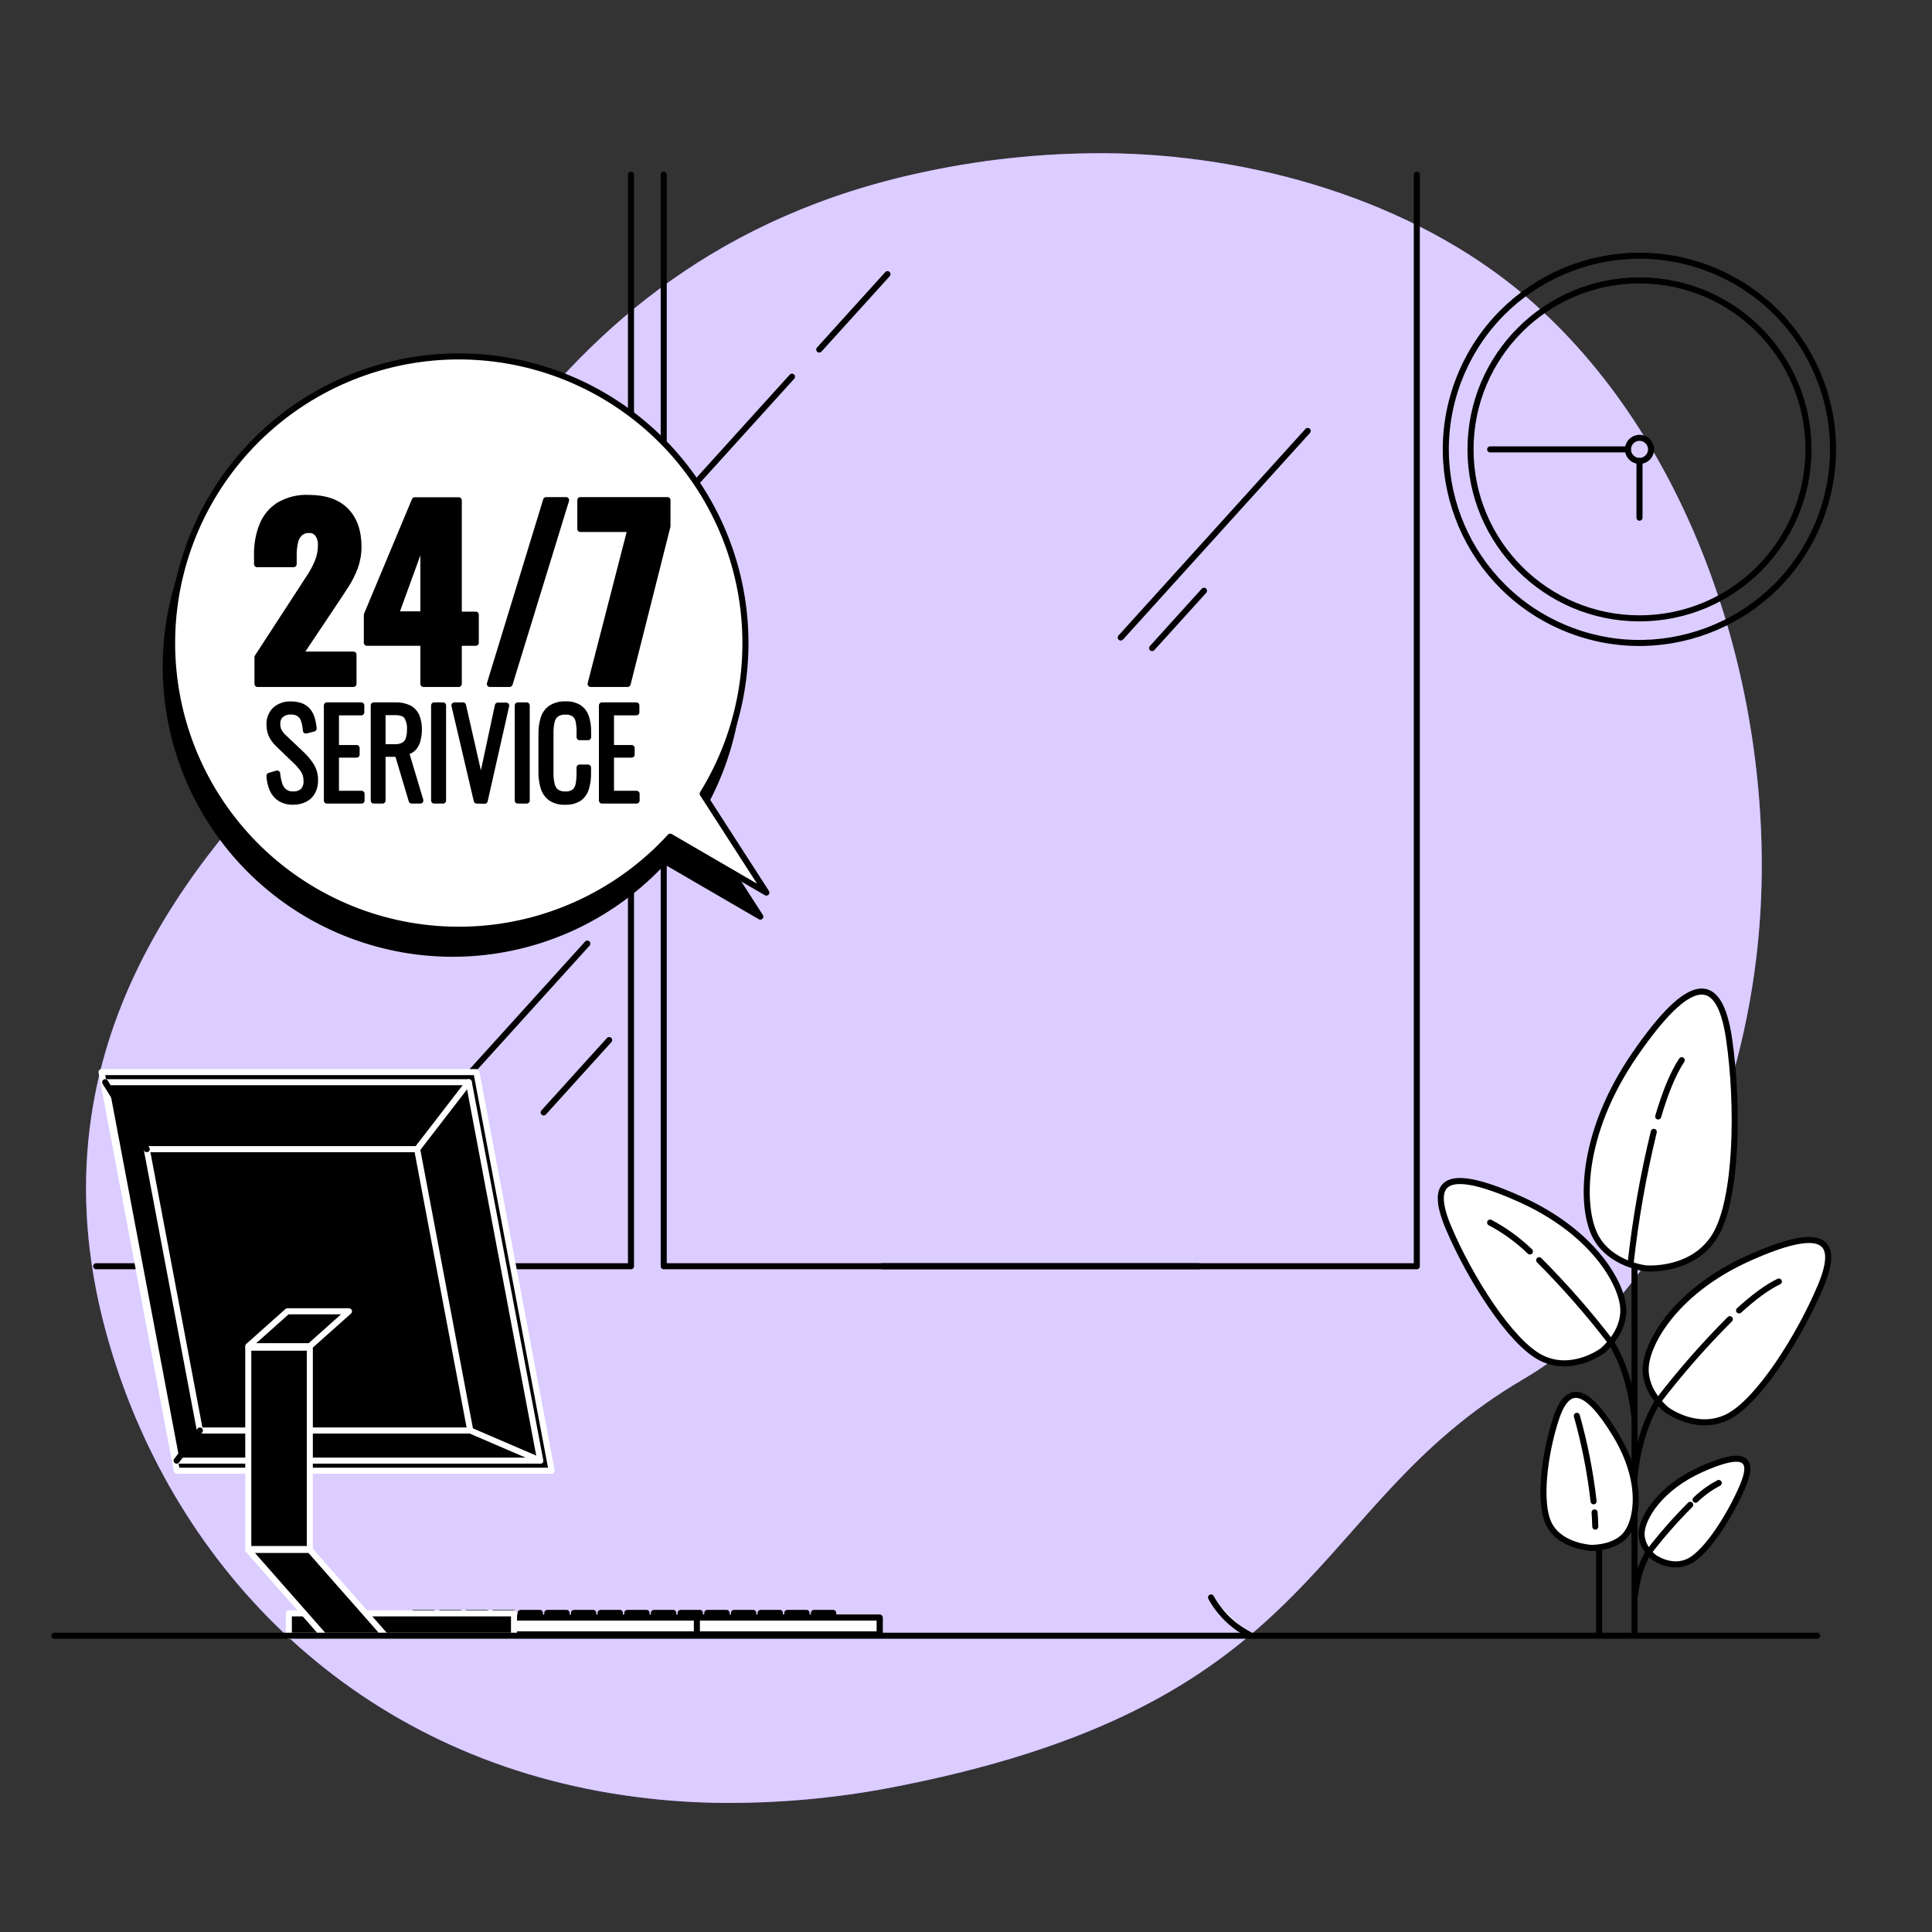 <svg width="319" height="319" viewBox="0 0 319 319" fill="none" xmlns="http://www.w3.org/2000/svg">
<rect x="0" y="0" width="319" height="319" fill="#333333" stroke="none"/>
<path d="M290.022 157.867C286.966 183.776 275.138 213.89 251.512 227.728C215.823 248.635 218.834 280.797 149.145 294.756C138.986 296.846 128.63 297.824 118.26 297.672C113.185 297.585 108.122 297.171 103.101 296.434C58.824 289.99 29.029 259.213 18.1 222.063C3.713 173.205 32.436 141.215 51.474 121.948C70.512 102.68 84.459 42.625 152.833 28.34C163.265 26.121 173.917 25.111 184.58 25.329C208.907 25.922 235.441 33.91 253.803 50.587C255.181 51.863 256.521 53.139 257.829 54.473C283.349 80.669 294.195 122.554 290.022 157.867Z" fill="#8758FF"/>
<path opacity="0.7" d="M290.022 157.867C286.966 183.776 275.138 213.89 251.512 227.728C215.823 248.635 218.834 280.797 149.145 294.756C138.986 296.846 128.63 297.824 118.26 297.672C113.185 297.585 108.122 297.171 103.101 296.434C58.824 289.99 29.029 259.213 18.1 222.063C3.713 173.205 32.436 141.215 51.474 121.948C70.512 102.68 84.459 42.625 152.833 28.34C163.265 26.121 173.917 25.111 184.58 25.329C208.907 25.922 235.441 33.91 253.803 50.587C255.181 51.863 256.521 53.139 257.829 54.473C283.349 80.669 294.195 122.554 290.022 157.867Z" fill="white"/>
<path d="M269.88 269.619V197.621" stroke="black" stroke-linecap="round" stroke-linejoin="round"/>
<path d="M264.042 269.619V233.917" stroke="black" stroke-linecap="round" stroke-linejoin="round"/>
<path d="M271.705 209.424C271.705 209.424 265.823 208.754 263.411 204.096C260.999 199.439 260.77 187.425 269.931 174.11C279.093 160.795 283.897 160.655 285.492 171.52C287.087 182.385 286.857 198.163 283.106 204.141C279.355 210.119 271.705 209.424 271.705 209.424Z" fill="white" stroke="black" stroke-linecap="round" stroke-linejoin="round"/>
<path d="M273.791 184.344C274.876 180.644 276.171 177.326 277.676 175.055" stroke="black" stroke-linecap="round" stroke-linejoin="round"/>
<path d="M269.236 208.626C270.043 201.303 271.322 194.041 273.064 186.883" stroke="black" stroke-linecap="round" stroke-linejoin="round"/>
<path d="M275.208 232.794C275.208 232.794 271.431 229.865 271.737 225.654C272.043 221.444 276.892 213.054 288.765 207.733C300.638 202.412 304.026 204.3 300.581 212.454C297.136 220.608 290.373 231.396 285.269 233.948C280.165 236.5 275.208 232.794 275.208 232.794Z" fill="white" stroke="black" stroke-linecap="round" stroke-linejoin="round"/>
<path d="M287.145 216.372C289.441 214.279 291.725 212.544 293.71 211.6" stroke="black" stroke-linecap="round" stroke-linejoin="round"/>
<path d="M285.62 217.813C281.418 222.021 277.492 226.497 273.868 231.211C273.868 231.211 270.824 235.307 269.925 243.442" stroke="black" stroke-linecap="round" stroke-linejoin="round"/>
<path d="M273.064 257.114C273.064 257.114 270.876 255.417 271.054 252.98C271.233 250.543 274.04 245.681 280.924 242.593C287.808 239.505 289.76 240.609 287.764 245.336C285.767 250.064 281.849 256.31 278.902 257.784C275.954 259.258 273.064 257.114 273.064 257.114Z" fill="white" stroke="black" stroke-linecap="round" stroke-linejoin="round"/>
<path d="M279.961 247.627C281.099 246.528 282.388 245.598 283.789 244.864" stroke="black" stroke-linecap="round" stroke-linejoin="round"/>
<path d="M279.08 248.463C276.647 250.898 274.373 253.487 272.273 256.215C272.273 256.215 270.506 258.588 269.982 263.303" stroke="black" stroke-linecap="round" stroke-linejoin="round"/>
<path d="M264.547 223.058C264.547 223.058 268.317 220.13 268.017 215.919C267.717 211.708 262.862 203.318 250.983 197.998C239.103 192.677 235.728 194.565 239.173 202.719C242.619 210.872 249.381 221.661 254.485 224.213C259.589 226.765 264.547 223.058 264.547 223.058Z" fill="white" stroke="black" stroke-linecap="round" stroke-linejoin="round"/>
<path d="M252.609 206.636C250.654 204.744 248.442 203.137 246.038 201.863" stroke="black" stroke-linecap="round" stroke-linejoin="round"/>
<path d="M254.134 208.077C258.334 212.286 262.257 216.761 265.88 221.475C265.88 221.475 268.923 225.571 269.829 233.706" stroke="black" stroke-linecap="round" stroke-linejoin="round"/>
<path d="M262.69 255.576C262.69 255.576 266.518 255.698 268.432 253.395C270.346 251.091 271.494 244.66 266.709 236.807C261.924 228.953 258.868 228.404 256.954 234.146C255.04 239.888 253.924 248.303 255.838 251.819C257.752 255.334 262.69 255.576 262.69 255.576Z" fill="white" stroke="black" stroke-linecap="round" stroke-linejoin="round"/>
<path d="M263.29 249.72C263.347 250.504 263.385 251.289 263.404 252.068" stroke="black" stroke-linecap="round" stroke-linejoin="round"/>
<path d="M260.355 233.77C261.656 238.394 262.582 243.115 263.124 247.888" stroke="black" stroke-linecap="round" stroke-linejoin="round"/>
<path d="M15.88 209.073H104.185V28.838" stroke="black" stroke-linecap="round" stroke-linejoin="round"/>
<path d="M197.895 209.073H109.589V28.838" stroke="black" stroke-linecap="round" stroke-linejoin="round"/>
<path d="M145.63 209.073H233.935V28.838" stroke="black" stroke-linecap="round" stroke-linejoin="round"/>
<path d="M215.918 71.156L185.052 105.264" stroke="black" stroke-linecap="round" stroke-linejoin="round"/>
<path d="M198.794 97.544L190.232 107.005" stroke="black" stroke-linecap="round" stroke-linejoin="round"/>
<path d="M130.765 62.199L114.094 80.618" stroke="black" stroke-linecap="round" stroke-linejoin="round"/>
<path d="M135.269 57.714L146.536 45.267" stroke="black" stroke-linecap="round" stroke-linejoin="round"/>
<path d="M100.581 171.73L89.767 183.68" stroke="black" stroke-linecap="round" stroke-linejoin="round"/>
<path d="M96.976 155.8L76.924 177.958" stroke="black" stroke-linecap="round" stroke-linejoin="round"/>
<path d="M300.373 86.057C306.926 69.665 298.95 51.065 282.558 44.512C266.166 37.959 247.566 45.935 241.013 62.327C234.46 78.719 242.436 97.319 258.827 103.872C275.219 110.425 293.82 102.449 300.373 86.057Z" stroke="black" stroke-linecap="round" stroke-linejoin="round"/>
<path d="M270.703 102.099C286.112 102.099 298.603 89.608 298.603 74.2C298.603 58.791 286.112 46.3 270.703 46.3C255.295 46.3 242.804 58.791 242.804 74.2C242.804 89.608 255.295 102.099 270.703 102.099Z" stroke="black" stroke-linecap="round" stroke-linejoin="round"/>
<path d="M270.704 76.107C271.757 76.107 272.611 75.253 272.611 74.2C272.611 73.146 271.757 72.292 270.704 72.292C269.65 72.292 268.796 73.146 268.796 74.2C268.796 75.253 269.65 76.107 270.704 76.107Z" stroke="black" stroke-linecap="round" stroke-linejoin="round"/>
<path d="M270.704 76.107V85.48" stroke="black" stroke-linecap="round" stroke-linejoin="round"/>
<path d="M268.796 74.2H246.045" stroke="black" stroke-linecap="round" stroke-linejoin="round"/>
<path d="M125.539 151.347L115.025 135.027C121.432 124.67 123.604 112.243 121.09 100.327C118.576 88.411 111.569 77.921 101.524 71.034C91.479 64.148 79.168 61.395 67.147 63.347C55.126 65.298 44.318 71.805 36.968 81.515C29.618 91.225 26.289 103.393 27.674 115.493C29.059 127.592 35.05 138.694 44.405 146.492C53.759 154.29 65.757 158.186 77.908 157.371C90.06 156.556 101.43 151.093 109.659 142.115L125.539 151.347Z" fill="black" stroke="black" stroke-linecap="round" stroke-linejoin="round"/>
<path d="M126.541 147.378L116.02 131.058C122.415 120.706 124.578 108.288 122.059 96.383C119.54 84.478 112.532 74.001 102.492 67.126C92.451 60.252 80.149 57.508 68.139 59.465C56.129 61.422 45.334 67.929 37.995 77.635C30.656 87.342 27.337 99.502 28.728 111.591C30.118 123.68 36.111 134.768 45.462 142.555C54.813 150.342 66.803 154.228 78.944 153.407C91.085 152.586 102.443 147.121 110.661 138.147L126.541 147.378Z" fill="white" stroke="black" stroke-linecap="round" stroke-linejoin="round"/>
<path d="M42.516 112.927V108.505L49.764 97.366C50.313 96.543 50.829 95.739 51.321 94.967C51.793 94.219 52.195 93.429 52.52 92.606C52.833 91.805 52.991 90.952 52.986 90.093C53.039 89.403 52.855 88.716 52.463 88.147C52.291 87.938 52.073 87.772 51.826 87.661C51.579 87.55 51.31 87.498 51.04 87.509C50.753 87.492 50.466 87.534 50.195 87.63C49.925 87.726 49.676 87.876 49.464 88.07C49.068 88.484 48.801 89.005 48.698 89.57C48.551 90.259 48.481 90.963 48.488 91.668V93.149H42.44V91.541C42.417 89.909 42.71 88.289 43.301 86.769C43.84 85.397 44.798 84.229 46.038 83.432C47.52 82.558 49.225 82.135 50.944 82.213C53.671 82.213 55.725 82.919 57.107 84.332C58.49 85.744 59.183 87.711 59.187 90.233C59.199 91.396 59.002 92.552 58.607 93.646C58.208 94.716 57.692 95.739 57.069 96.696C56.431 97.685 55.755 98.712 55.027 99.79L49.483 108.084H58.364V112.927H42.516Z" fill="black" stroke="black" stroke-linecap="round" stroke-linejoin="round"/>
<path d="M69.906 112.927V106.132H60.572V101.526L68.483 82.603H75.75V101.487H78.557V106.132H75.75V112.927H69.906ZM65.331 101.443H69.906V88.861L65.331 101.443Z" fill="black" stroke="black" stroke-linecap="round" stroke-linejoin="round"/>
<path d="M80.885 112.927L90.174 82.577H93.473L84.145 112.927H80.885Z" fill="black" stroke="black" stroke-linecap="round" stroke-linejoin="round"/>
<path d="M97.518 112.927L104.115 87.337H95.821V82.577H110.208V86.884L103.63 112.927H97.518Z" fill="black" stroke="black" stroke-linecap="round" stroke-linejoin="round"/>
<path d="M48.411 132.372C47.667 132.4 46.931 132.216 46.287 131.843C45.72 131.486 45.276 130.965 45.011 130.35C44.708 129.637 44.531 128.877 44.488 128.104L45.764 127.721C45.82 128.317 45.937 128.905 46.115 129.476C46.253 129.958 46.531 130.388 46.912 130.713C47.338 131.042 47.868 131.206 48.405 131.173C48.997 131.207 49.579 131.013 50.032 130.631C50.243 130.398 50.404 130.125 50.504 129.827C50.604 129.529 50.641 129.214 50.613 128.902C50.625 128.266 50.447 127.642 50.102 127.109C49.693 126.524 49.22 125.987 48.692 125.507L45.936 122.853C45.485 122.428 45.115 121.924 44.845 121.367C44.611 120.839 44.494 120.266 44.501 119.689C44.471 119.227 44.542 118.763 44.71 118.331C44.877 117.9 45.137 117.509 45.47 117.188C46.181 116.587 47.092 116.275 48.022 116.314C48.53 116.309 49.036 116.382 49.522 116.531C49.955 116.663 50.349 116.9 50.67 117.22C51.005 117.571 51.26 117.991 51.416 118.451C51.613 119.047 51.737 119.663 51.786 120.289L50.511 120.62C50.474 120.044 50.367 119.474 50.191 118.923C50.059 118.494 49.793 118.119 49.432 117.851C49.009 117.581 48.511 117.451 48.01 117.481C47.437 117.456 46.874 117.634 46.421 117.985C46.201 118.18 46.029 118.423 45.919 118.696C45.808 118.968 45.762 119.262 45.783 119.555C45.778 119.955 45.861 120.351 46.025 120.716C46.264 121.15 46.579 121.537 46.957 121.858L49.726 124.474C50.342 125.041 50.885 125.684 51.34 126.388C51.792 127.108 52.027 127.943 52.016 128.793C52.04 129.481 51.881 130.164 51.557 130.771C51.266 131.291 50.82 131.708 50.281 131.964C49.697 132.24 49.057 132.379 48.411 132.372Z" fill="black" stroke="black" stroke-linecap="round" stroke-linejoin="round"/>
<path d="M53.975 132.181V116.474H59.653V117.616H55.468V123.511H58.881V124.595H55.468V131.071H59.697V132.181H53.975Z" fill="black" stroke="black" stroke-linecap="round" stroke-linejoin="round"/>
<path d="M61.713 132.181V116.473H65.261C66.06 116.435 66.856 116.597 67.577 116.946C68.128 117.251 68.556 117.738 68.789 118.324C69.052 119.007 69.177 119.735 69.159 120.467C69.163 121.022 69.097 121.575 68.961 122.113C68.855 122.598 68.637 123.05 68.323 123.434C67.978 123.817 67.512 124.069 67.002 124.149L69.408 132.181H67.972L65.669 124.461H63.162V132.181H61.713ZM63.162 123.377H65.159C65.69 123.407 66.219 123.292 66.69 123.045C67.055 122.824 67.328 122.48 67.462 122.075C67.634 121.557 67.714 121.013 67.698 120.467C67.752 119.708 67.576 118.95 67.194 118.292C66.856 117.813 66.192 117.577 65.197 117.577H63.162V123.377Z" fill="black" stroke="black" stroke-linecap="round" stroke-linejoin="round"/>
<path d="M71.679 132.181V116.474H73.153V132.181H71.679Z" fill="black" stroke="black" stroke-linecap="round" stroke-linejoin="round"/>
<path d="M78.716 132.181L75.035 116.474H76.451L79.418 129.514L82.206 116.506H83.578L80.031 132.213L78.716 132.181Z" fill="black" stroke="black" stroke-linecap="round" stroke-linejoin="round"/>
<path d="M85.492 132.181V116.474H86.966V132.181H85.492Z" fill="black" stroke="black" stroke-linecap="round" stroke-linejoin="round"/>
<path d="M93.377 132.373C92.513 132.435 91.652 132.21 90.928 131.735C90.346 131.291 89.927 130.668 89.734 129.962C89.504 129.157 89.392 128.323 89.403 127.486V121.221C89.39 120.358 89.504 119.499 89.741 118.669C89.941 117.975 90.368 117.369 90.953 116.946C91.675 116.487 92.523 116.264 93.377 116.308C94.155 116.267 94.927 116.456 95.598 116.851C96.141 117.226 96.546 117.768 96.752 118.395C96.999 119.161 97.118 119.963 97.103 120.768V121.719H95.7V120.813C95.708 120.219 95.652 119.627 95.534 119.045C95.454 118.597 95.216 118.192 94.864 117.903C94.427 117.601 93.901 117.457 93.371 117.495C92.81 117.457 92.252 117.61 91.789 117.929C91.42 118.248 91.169 118.682 91.074 119.16C90.944 119.766 90.882 120.384 90.889 121.004V127.697C90.878 128.342 90.953 128.985 91.113 129.611C91.22 130.081 91.489 130.498 91.872 130.791C92.317 131.072 92.839 131.208 93.365 131.18C93.897 131.216 94.425 131.065 94.858 130.753C95.21 130.443 95.446 130.022 95.528 129.56C95.645 128.969 95.7 128.369 95.693 127.767V126.74H97.091V127.671C97.103 128.497 96.993 129.321 96.765 130.115C96.587 130.776 96.192 131.358 95.642 131.767C94.971 132.204 94.178 132.416 93.377 132.373Z" fill="black" stroke="black" stroke-linecap="round" stroke-linejoin="round"/>
<path d="M99.388 132.181V116.474H105.072V117.616H100.881V123.511H104.294V124.595H100.881V131.071H105.111V132.181H99.388Z" fill="black" stroke="black" stroke-linecap="round" stroke-linejoin="round"/>
<path d="M71.526 266.314H68.349V267.291H71.526V266.314Z" fill="white" stroke="black" stroke-linecap="round" stroke-linejoin="round"/>
<path d="M75.928 266.314H72.751V267.291H75.928V266.314Z" fill="white" stroke="black" stroke-linecap="round" stroke-linejoin="round"/>
<path d="M80.331 266.314H77.153V267.291H80.331V266.314Z" fill="white" stroke="black" stroke-linecap="round" stroke-linejoin="round"/>
<path d="M84.739 266.314H81.562V267.291H84.739V266.314Z" fill="white" stroke="black" stroke-linecap="round" stroke-linejoin="round"/>
<path d="M89.141 266.314H85.964V267.291H89.141V266.314Z" fill="white" stroke="black" stroke-linecap="round" stroke-linejoin="round"/>
<path d="M93.543 266.314H90.366V267.291H93.543V266.314Z" fill="white" stroke="black" stroke-linecap="round" stroke-linejoin="round"/>
<path d="M97.946 266.314H94.769V267.291H97.946V266.314Z" fill="white" stroke="black" stroke-linecap="round" stroke-linejoin="round"/>
<path d="M102.348 266.314H99.171V267.291H102.348V266.314Z" fill="white" stroke="black" stroke-linecap="round" stroke-linejoin="round"/>
<path d="M106.75 266.314H103.573V267.291H106.75V266.314Z" fill="white" stroke="black" stroke-linecap="round" stroke-linejoin="round"/>
<path d="M111.152 266.314H107.975V267.291H111.152V266.314Z" fill="white" stroke="black" stroke-linecap="round" stroke-linejoin="round"/>
<path d="M115.561 266.314H112.384V267.291H115.561V266.314Z" fill="white" stroke="black" stroke-linecap="round" stroke-linejoin="round"/>
<path d="M119.963 266.314H116.786V267.291H119.963V266.314Z" fill="white" stroke="black" stroke-linecap="round" stroke-linejoin="round"/>
<path d="M124.365 266.314H121.188V267.291H124.365V266.314Z" fill="white" stroke="black" stroke-linecap="round" stroke-linejoin="round"/>
<path d="M128.768 266.314H125.59V267.291H128.768V266.314Z" fill="white" stroke="black" stroke-linecap="round" stroke-linejoin="round"/>
<path d="M133.17 266.314H129.993V267.291H133.17V266.314Z" fill="white" stroke="black" stroke-linecap="round" stroke-linejoin="round"/>
<path d="M137.572 266.314H134.395V267.291H137.572V266.314Z" fill="white" stroke="black" stroke-linecap="round" stroke-linejoin="round"/>
<path d="M145.247 267.086H66.524V269.855H145.247V267.086Z" fill="white" stroke="black" stroke-linecap="round" stroke-linejoin="round"/>
<path d="M145.241 267.086H115.063V269.855H145.241V267.086Z" fill="white" stroke="black" stroke-linecap="round" stroke-linejoin="round"/>
<path d="M91.087 242.836H29.195L16.767 177.02H78.659L91.087 242.836Z" fill="black" stroke="white" stroke-linecap="round" stroke-linejoin="round"/>
<path d="M89.205 241.17H29.163L17.366 178.685H77.402L89.205 241.17Z" fill="black" stroke="white" stroke-linecap="round" stroke-linejoin="round"/>
<path d="M77.645 236.194H33.004L24.231 189.741H68.872L77.645 236.194Z" fill="black" stroke="white" stroke-linecap="round" stroke-linejoin="round"/>
<path d="M24.231 189.741L17.366 178.685" stroke="black" stroke-linecap="round" stroke-linejoin="round"/>
<path d="M68.872 189.741L77.402 178.685" stroke="white" stroke-linecap="round" stroke-linejoin="round"/>
<path d="M77.644 236.194L89.205 241.171" stroke="white" stroke-linecap="round" stroke-linejoin="round"/>
<path d="M33.004 236.194L29.163 241.171" stroke="black" stroke-linecap="round" stroke-linejoin="round"/>
<path d="M51.155 222.279H40.992L47.461 216.512H57.624L51.155 222.279Z" fill="black" stroke="white" stroke-linecap="round" stroke-linejoin="round"/>
<path d="M84.873 266.391H47.69V270.085H84.873V266.391Z" fill="black" stroke="white" stroke-linecap="round" stroke-linejoin="round"/>
<path d="M63.628 270.085H53.465L40.992 255.915H51.155L63.628 270.085Z" fill="black" stroke="white" stroke-linecap="round" stroke-linejoin="round"/>
<path d="M51.155 222.516H40.992V255.768H51.155V222.516Z" fill="black" stroke="white" stroke-linecap="round" stroke-linejoin="round"/>
<path d="M199.956 263.762C201.407 266.397 203.614 268.539 206.291 269.912L199.956 263.762Z" fill="white"/>
<path d="M199.956 263.762C201.407 266.397 203.614 268.539 206.291 269.912" stroke="black" stroke-linecap="round" stroke-linejoin="round"/>
<path d="M8.97 270.084H300.032" stroke="black" stroke-linecap="round" stroke-linejoin="round"/>
</svg>
